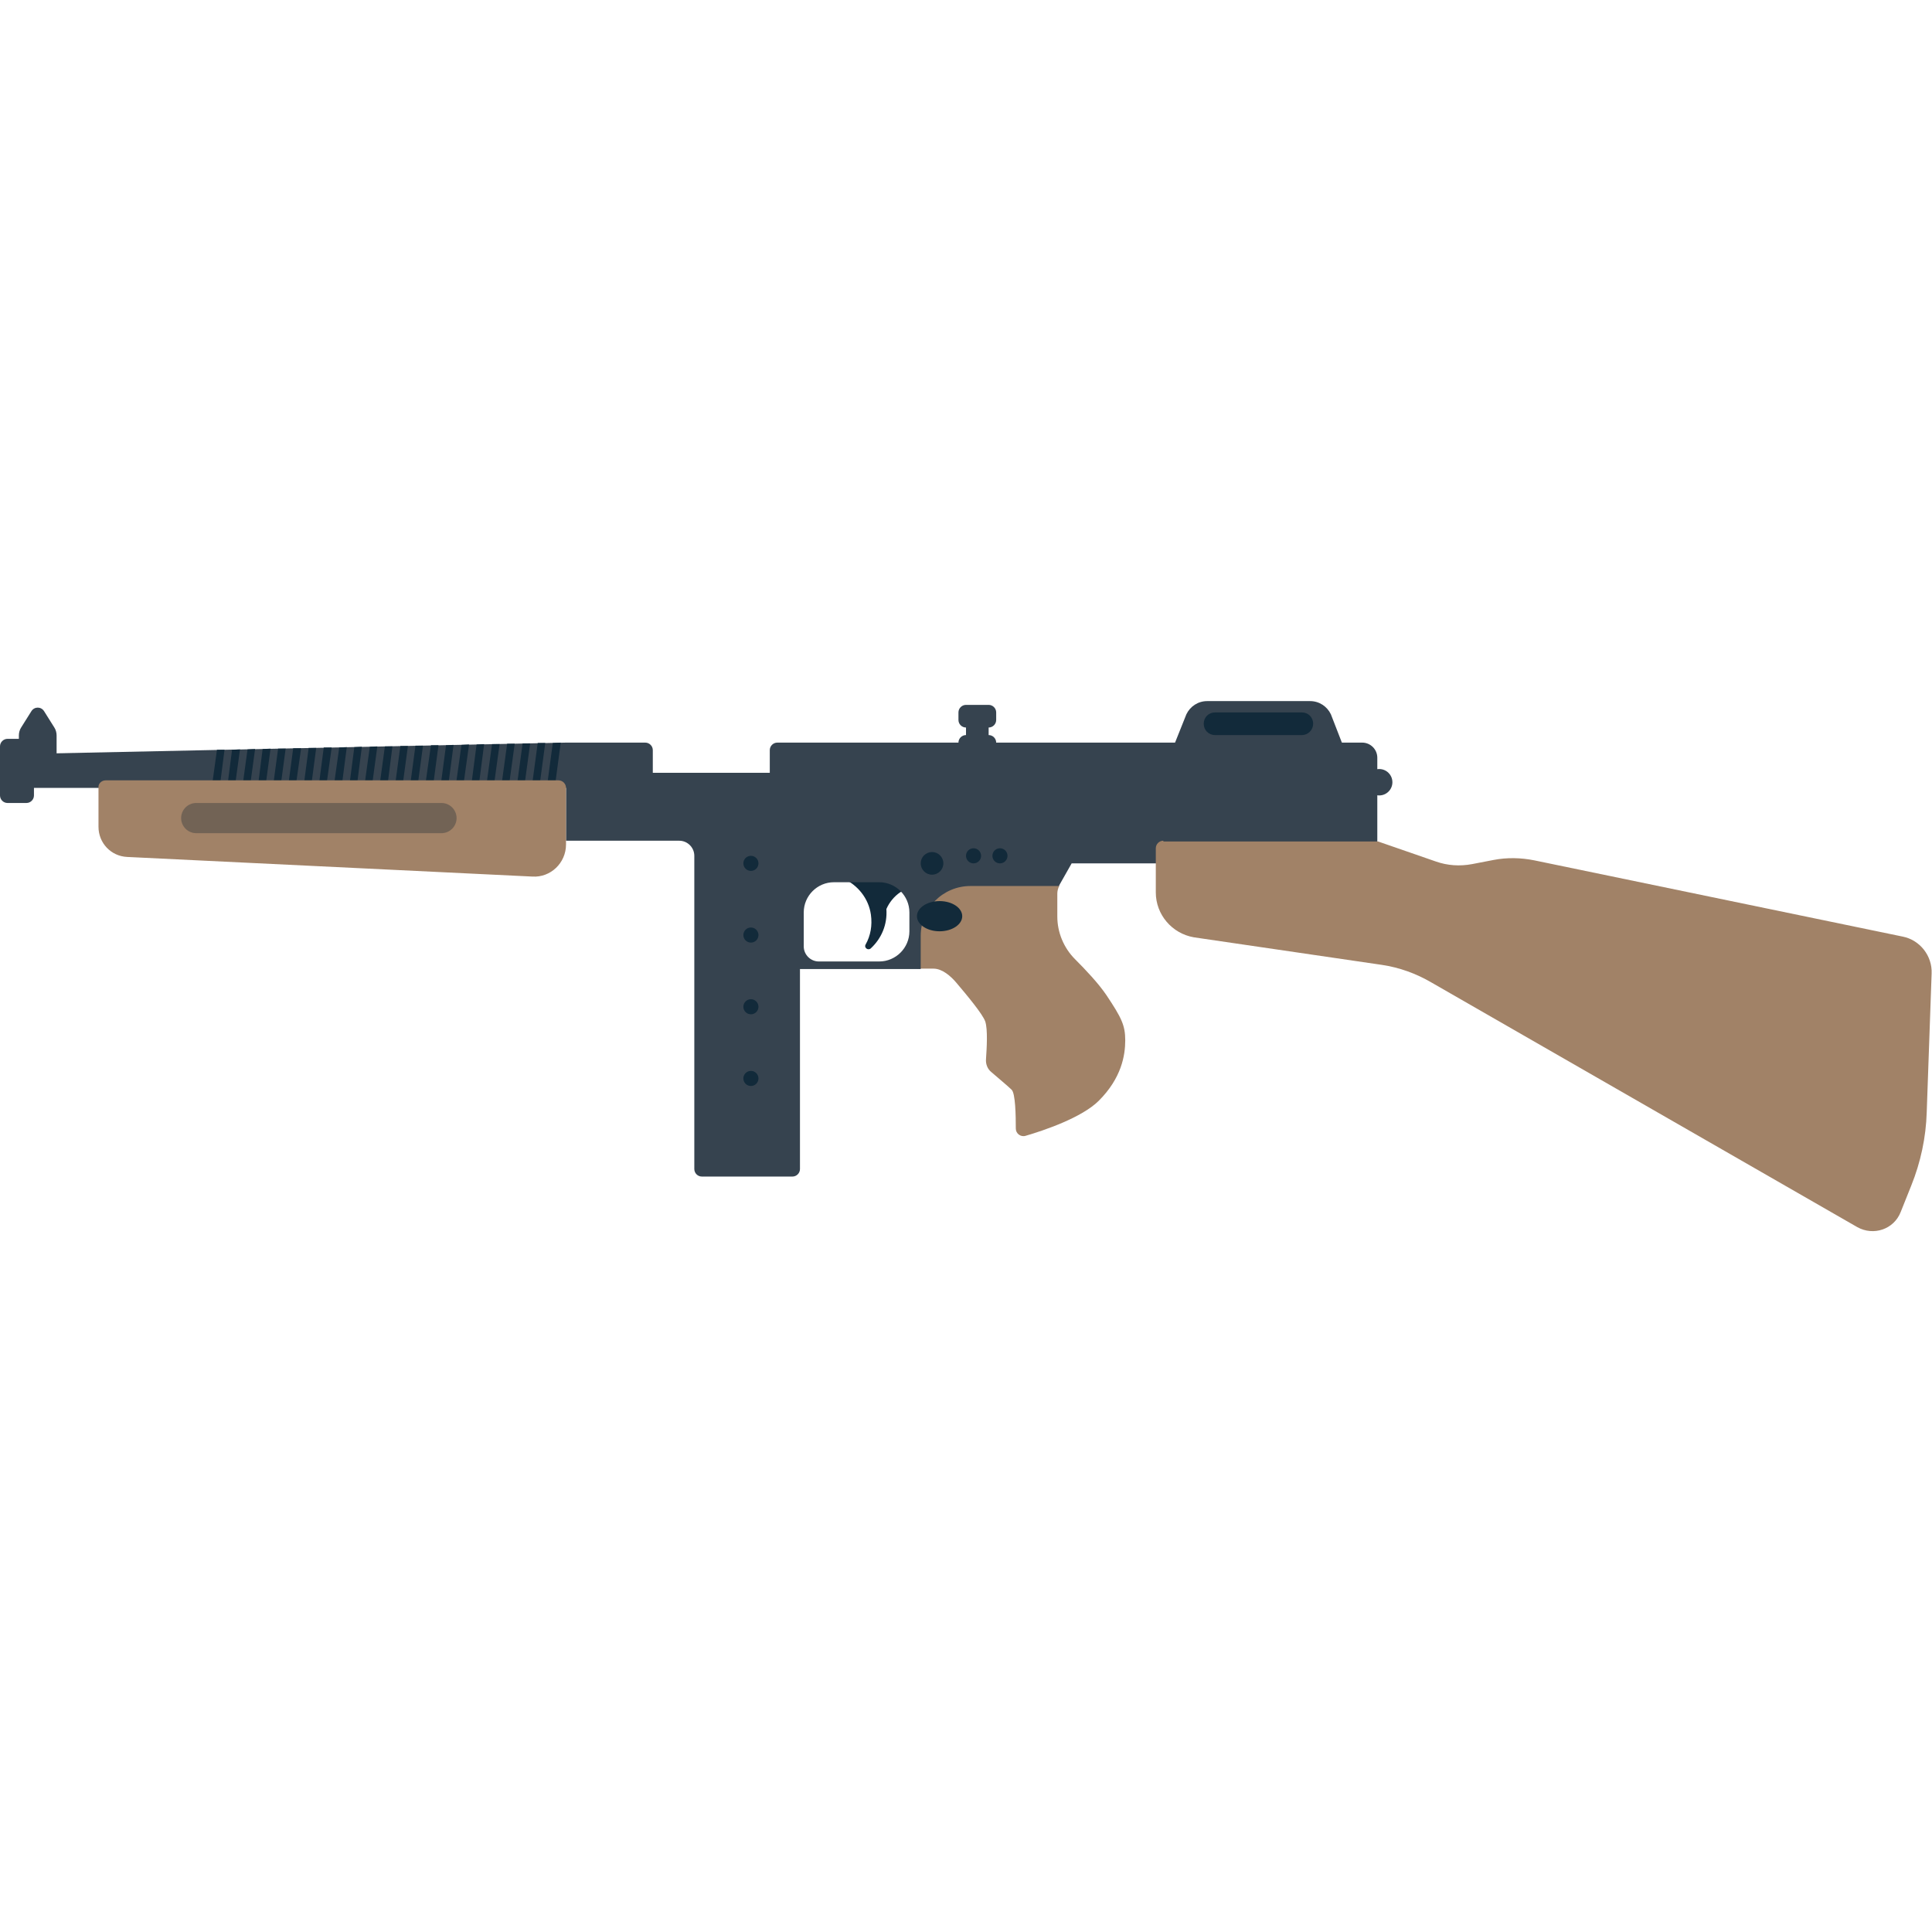 <svg xmlns="http://www.w3.org/2000/svg" viewBox="0 0 512 512" xml:space="preserve"><style>.st0{fill:#122a3a}.st1{fill:#36434f}.st2{fill:#a18267}</style><path class="st0" d="M223.4 232.8c3.9 1.7 6.8 5.3 7.4 9.6.4 2.9-.1 5.6-1.4 7.9-.5.9.7 1.7 1.4 1 2.8-2.6 4.4-6.3 4.1-10.4 1.6-3.6 5-6.1 9.1-6.1.3 0 .7 0 1 .1v-2.1h-21.6z"/><path class="st1" d="M365 223.8H204v-25c0-1.1.9-2 2-2h155c2.2 0 4 1.8 4 4v23z"/><path class="st1" d="M356 197.8h-45l3.4-8.5c1-2.1 3.1-3.5 5.5-3.5h27.3c2.4 0 4.5 1.4 5.5 3.5l3.3 8.5z"/><circle class="st1" cx="365.5" cy="207.3" r="3.5"/><path class="st1" d="M216 204.8h-43v-6c0-1.1-.9-2-2-2h-21v26h30c2.2 0 4 1.8 4 4v83c0 1.1.9 2 2 2h24c1.1 0 2-.9 2-2v-87h4v-18zm-66-8-143 3v9h143z"/><path class="st1" d="M7 212.8H2c-1.1 0-2-.9-2-2v-13c0-1.1.9-2 2-2h5c1.1 0 2 .9 2 2v13c0 1.1-.9 2-2 2zm255-20h-6c-1.1 0-2-.9-2-2v-2c0-1.1.9-2 2-2h6c1.1 0 2 .9 2 2v2c0 1.1-.9 2-2 2zm-6 0h6v2h-6zm6 2h-6c-1.1 0-2 .9-2 2v1h10v-1c0-1.1-.9-2-2-2z"/><path class="st1" d="M5 199.8v-4.9c0-.7.2-1.5.6-2.1l2.7-4.3c.8-1.3 2.6-1.3 3.4 0l2.7 4.3c.4.6.6 1.4.6 2.1v5.9H5v-1z"/><path class="st0" d="M59.5 198.7h-2l-1.4 10.1h2.1zm4.1-.1-2.1.1-1.3 10.1h2zm8.1-.2-2.1.1-1.3 10.3h2zm4 0h-2l-1.4 10.4h2zm-8.1.1-2 .1-1.4 10.2h2zm12.2-.2h-2.1l-1.4 10.5h2zm48.5-1.1-2 .1-1.5 11.5h2zm4.1 0h-2l-1.6 11.6h2zm-8.1.1-2 .1-1.6 11.4h2zm12.1-.2h-2l-1.6 11.7h2zm-52.6 1.1h-2l-1.4 10.6h2zm56.7-1.2h-2l-1.6 11.8h2zm8.1-.2-2.1.1-1.6 11.9h2.1zm-28.4.6-2 .1-1.5 11.3h2zm24.3-.5h-2l-1.6 11.9h2zm-44.5.9-2 .1-1.5 10.9h2zm-4.1.1-2 .1-1.4 10.8h2zm-4 .1-2 .1-1.5 10.7h2.1zm-4 .1h-2.1l-1.4 10.7h2zm24.2-.5h-2l-1.5 11.2h2zm4.1-.1h-2l-1.6 11.3h2.1zm-8.1.2h-2l-1.5 11.1h2zm-4.1.1h-2l-1.5 11h2.1z"/><path class="st2" d="M28 206.8h120c1.1 0 2 .9 2 2v15c0 4.9-4.1 8.8-8.9 8.5l-107.4-5.2c-4.3-.2-7.6-3.7-7.6-8v-10.4c-.1-1 .8-1.9 1.9-1.9z"/><circle class="st0" cx="199" cy="285.8" r="2"/><circle class="st0" cx="199" cy="266.8" r="2"/><circle class="st0" cx="199" cy="247.8" r="2"/><circle class="st0" cx="199" cy="228.8" r="2"/><path class="st2" d="M243 247.9v8.8h4.4c2.3 0 4.6 2 6.1 3.8 2.7 3.2 6.9 8.2 7.6 10.2.7 2.1.4 7.1.2 10-.1 1.3.4 2.6 1.4 3.4 1.7 1.5 4.4 3.7 5.4 4.7s1.1 6.8 1.1 10.3c0 1.3 1.3 2.3 2.6 1.9 4.8-1.4 14.9-4.8 19.4-9.3 6-6 7-12 7-16s-1-6-5-12c-2.1-3.1-5.5-6.7-8.3-9.5-3-3-4.7-7.1-4.7-11.3v-6.1c0-.7.2-1.4.5-2v-.1l-.7-1h-23.7c-7.4.1-13.3 7-13.3 14.2z"/><path class="st1" d="M206 216.8v40h38V248c0-7.3 5.9-13.2 13.2-13.2h23.4l3.4-6h25v-12H206zm35 30c0 4.4-3.6 8-8 8h-16c-2.2 0-4-1.8-4-4v-9c0-4.4 3.6-8 8-8h12c4.4 0 8 3.6 8 8v5z"/><path d="M117 220.8H52c-2.2 0-4-1.8-4-4s1.8-4 4-4h65c2.2 0 4 1.8 4 4s-1.8 4-4 4z" opacity=".5" fill="#444"/><ellipse class="st0" cx="249" cy="242.8" rx="6" ry="4"/><circle class="st0" cx="258" cy="226.8" r="2"/><circle class="st0" cx="247" cy="228.8" r="3"/><circle class="st0" cx="265" cy="226.8" r="2"/><path class="st2" d="M308.3 222.8c-1.1 0-2 .9-2 2v11.7c0 5.9 4.3 10.9 10.1 11.9l49.8 7.3c4.7.7 9.1 2.3 13.2 4.7l112.8 64.8c4.3 2.4 9.7.6 11.5-4l2.8-7c2.5-6.2 3.9-12.8 4.1-19.4l1.3-36.8c.2-4.7-3.1-8.9-7.7-9.8L406.6 228c-3.5-.7-7.2-.8-10.8-.1l-5.7 1.1c-3.2.6-6.5.4-9.6-.7l-15.3-5.3h-56.9z"/><path class="st0" d="M345 194.8h-23c-1.7 0-3-1.3-3-3s1.3-3 3-3h23c1.7 0 3 1.3 3 3 0 1.6-1.3 3-3 3z"/></svg>